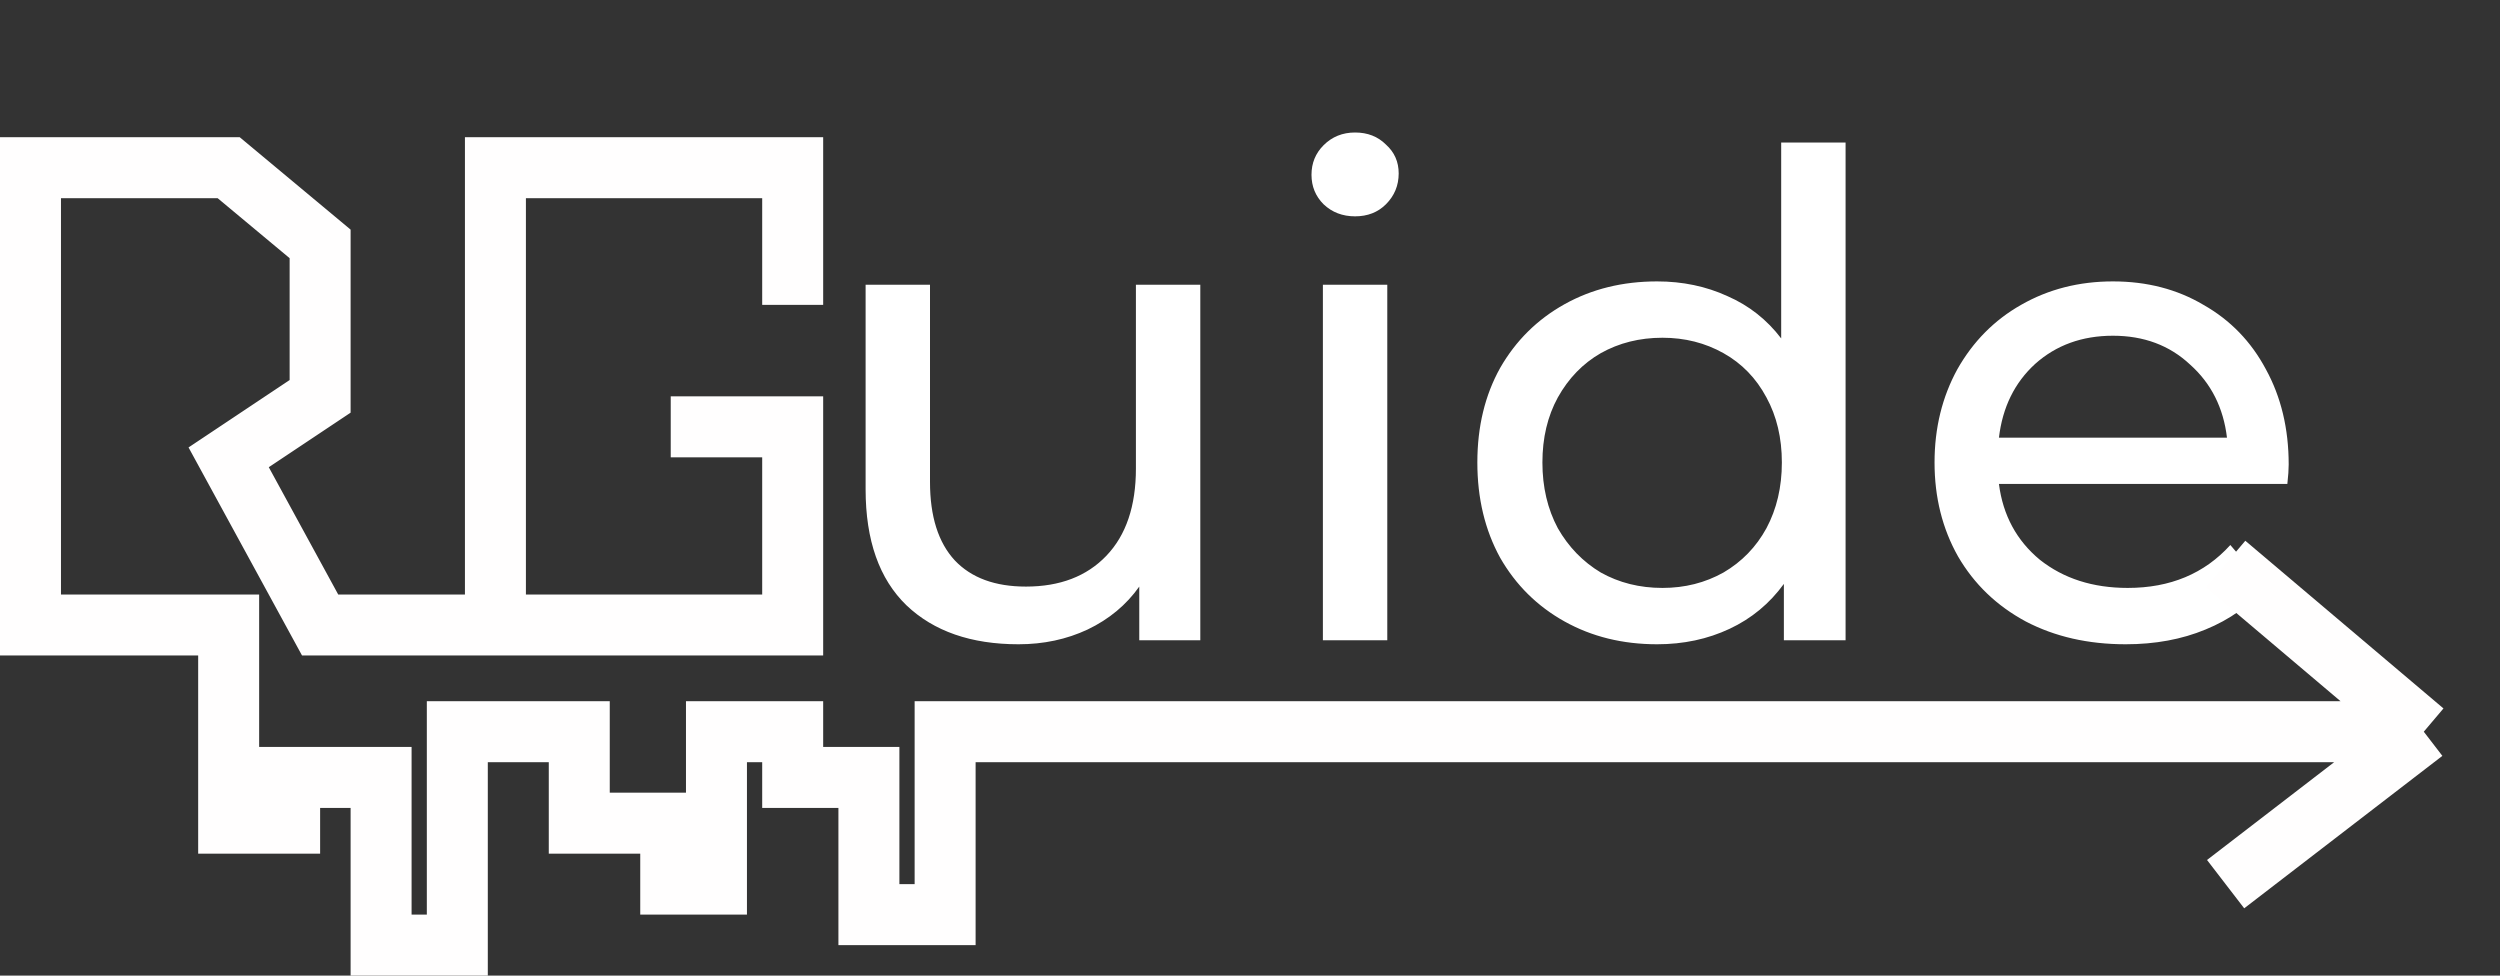 <svg width="82" height="32" viewBox="0 0 82 32" fill="none" xmlns="http://www.w3.org/2000/svg">
<rect x="0" y="0" width="82" height="32" fill="#333333" stroke="none"/>
<path d="M39.37 9.34V21H37.368V19.24C36.943 19.841 36.378 20.311 35.674 20.648C34.985 20.971 34.229 21.132 33.408 21.132C31.853 21.132 30.629 20.707 29.734 19.856C28.839 18.991 28.392 17.722 28.392 16.05V9.34H30.504V15.808C30.504 16.937 30.775 17.795 31.318 18.382C31.861 18.954 32.638 19.24 33.65 19.24C34.765 19.24 35.645 18.903 36.29 18.228C36.935 17.553 37.258 16.6 37.258 15.368V9.34H39.37ZM43.391 9.34H45.503V21H43.391V9.34ZM44.447 7.096C44.036 7.096 43.691 6.964 43.413 6.7C43.149 6.436 43.017 6.113 43.017 5.732C43.017 5.351 43.149 5.028 43.413 4.764C43.691 4.485 44.036 4.346 44.447 4.346C44.857 4.346 45.195 4.478 45.459 4.742C45.737 4.991 45.877 5.307 45.877 5.688C45.877 6.084 45.737 6.421 45.459 6.7C45.195 6.964 44.857 7.096 44.447 7.096ZM60.535 4.676V21H58.511V19.152C58.042 19.797 57.448 20.289 56.729 20.626C56.011 20.963 55.218 21.132 54.353 21.132C53.224 21.132 52.212 20.883 51.317 20.384C50.422 19.885 49.718 19.189 49.205 18.294C48.706 17.385 48.457 16.343 48.457 15.17C48.457 13.997 48.706 12.963 49.205 12.068C49.718 11.173 50.422 10.477 51.317 9.978C52.212 9.479 53.224 9.23 54.353 9.23C55.189 9.23 55.959 9.391 56.663 9.714C57.367 10.022 57.954 10.484 58.423 11.1V4.676H60.535ZM54.529 19.284C55.263 19.284 55.93 19.115 56.531 18.778C57.133 18.426 57.602 17.942 57.939 17.326C58.276 16.695 58.445 15.977 58.445 15.17C58.445 14.363 58.276 13.652 57.939 13.036C57.602 12.405 57.133 11.921 56.531 11.584C55.93 11.247 55.263 11.078 54.529 11.078C53.781 11.078 53.106 11.247 52.505 11.584C51.919 11.921 51.449 12.405 51.097 13.036C50.76 13.652 50.591 14.363 50.591 15.17C50.591 15.977 50.76 16.695 51.097 17.326C51.449 17.942 51.919 18.426 52.505 18.778C53.106 19.115 53.781 19.284 54.529 19.284ZM75.069 15.236C75.069 15.397 75.055 15.61 75.025 15.874H65.565C65.697 16.901 66.145 17.729 66.907 18.36C67.685 18.976 68.645 19.284 69.789 19.284C71.183 19.284 72.305 18.815 73.155 17.876L74.321 19.24C73.793 19.856 73.133 20.325 72.341 20.648C71.564 20.971 70.691 21.132 69.723 21.132C68.491 21.132 67.399 20.883 66.445 20.384C65.492 19.871 64.751 19.159 64.223 18.25C63.71 17.341 63.453 16.314 63.453 15.17C63.453 14.041 63.703 13.021 64.201 12.112C64.715 11.203 65.411 10.499 66.291 10C67.186 9.487 68.191 9.23 69.305 9.23C70.42 9.23 71.41 9.487 72.275 10C73.155 10.499 73.837 11.203 74.321 12.112C74.82 13.021 75.069 14.063 75.069 15.236ZM69.305 11.012C68.293 11.012 67.443 11.32 66.753 11.936C66.079 12.552 65.683 13.359 65.565 14.356H73.045C72.928 13.373 72.525 12.574 71.835 11.958C71.161 11.327 70.317 11.012 69.305 11.012Z" fill="white"/>
<path d="M22 20.5H16.25M22 14H26V20.5H16.25M16.25 20.5H10.5L7.5 15L10.5 13V8L7.5 5.5H1V20.5H7.5V27H9.5V25.5H12.5V31H15V24H19V27H22V29H23.5V24H26V25.5H28.5V30H31V24H79.5M16.25 20.5V5.5H26V10M79.5 24L73 29M79.5 24L73 18.5" stroke="#FFFEFE" stroke-width="2"/>
</svg>
